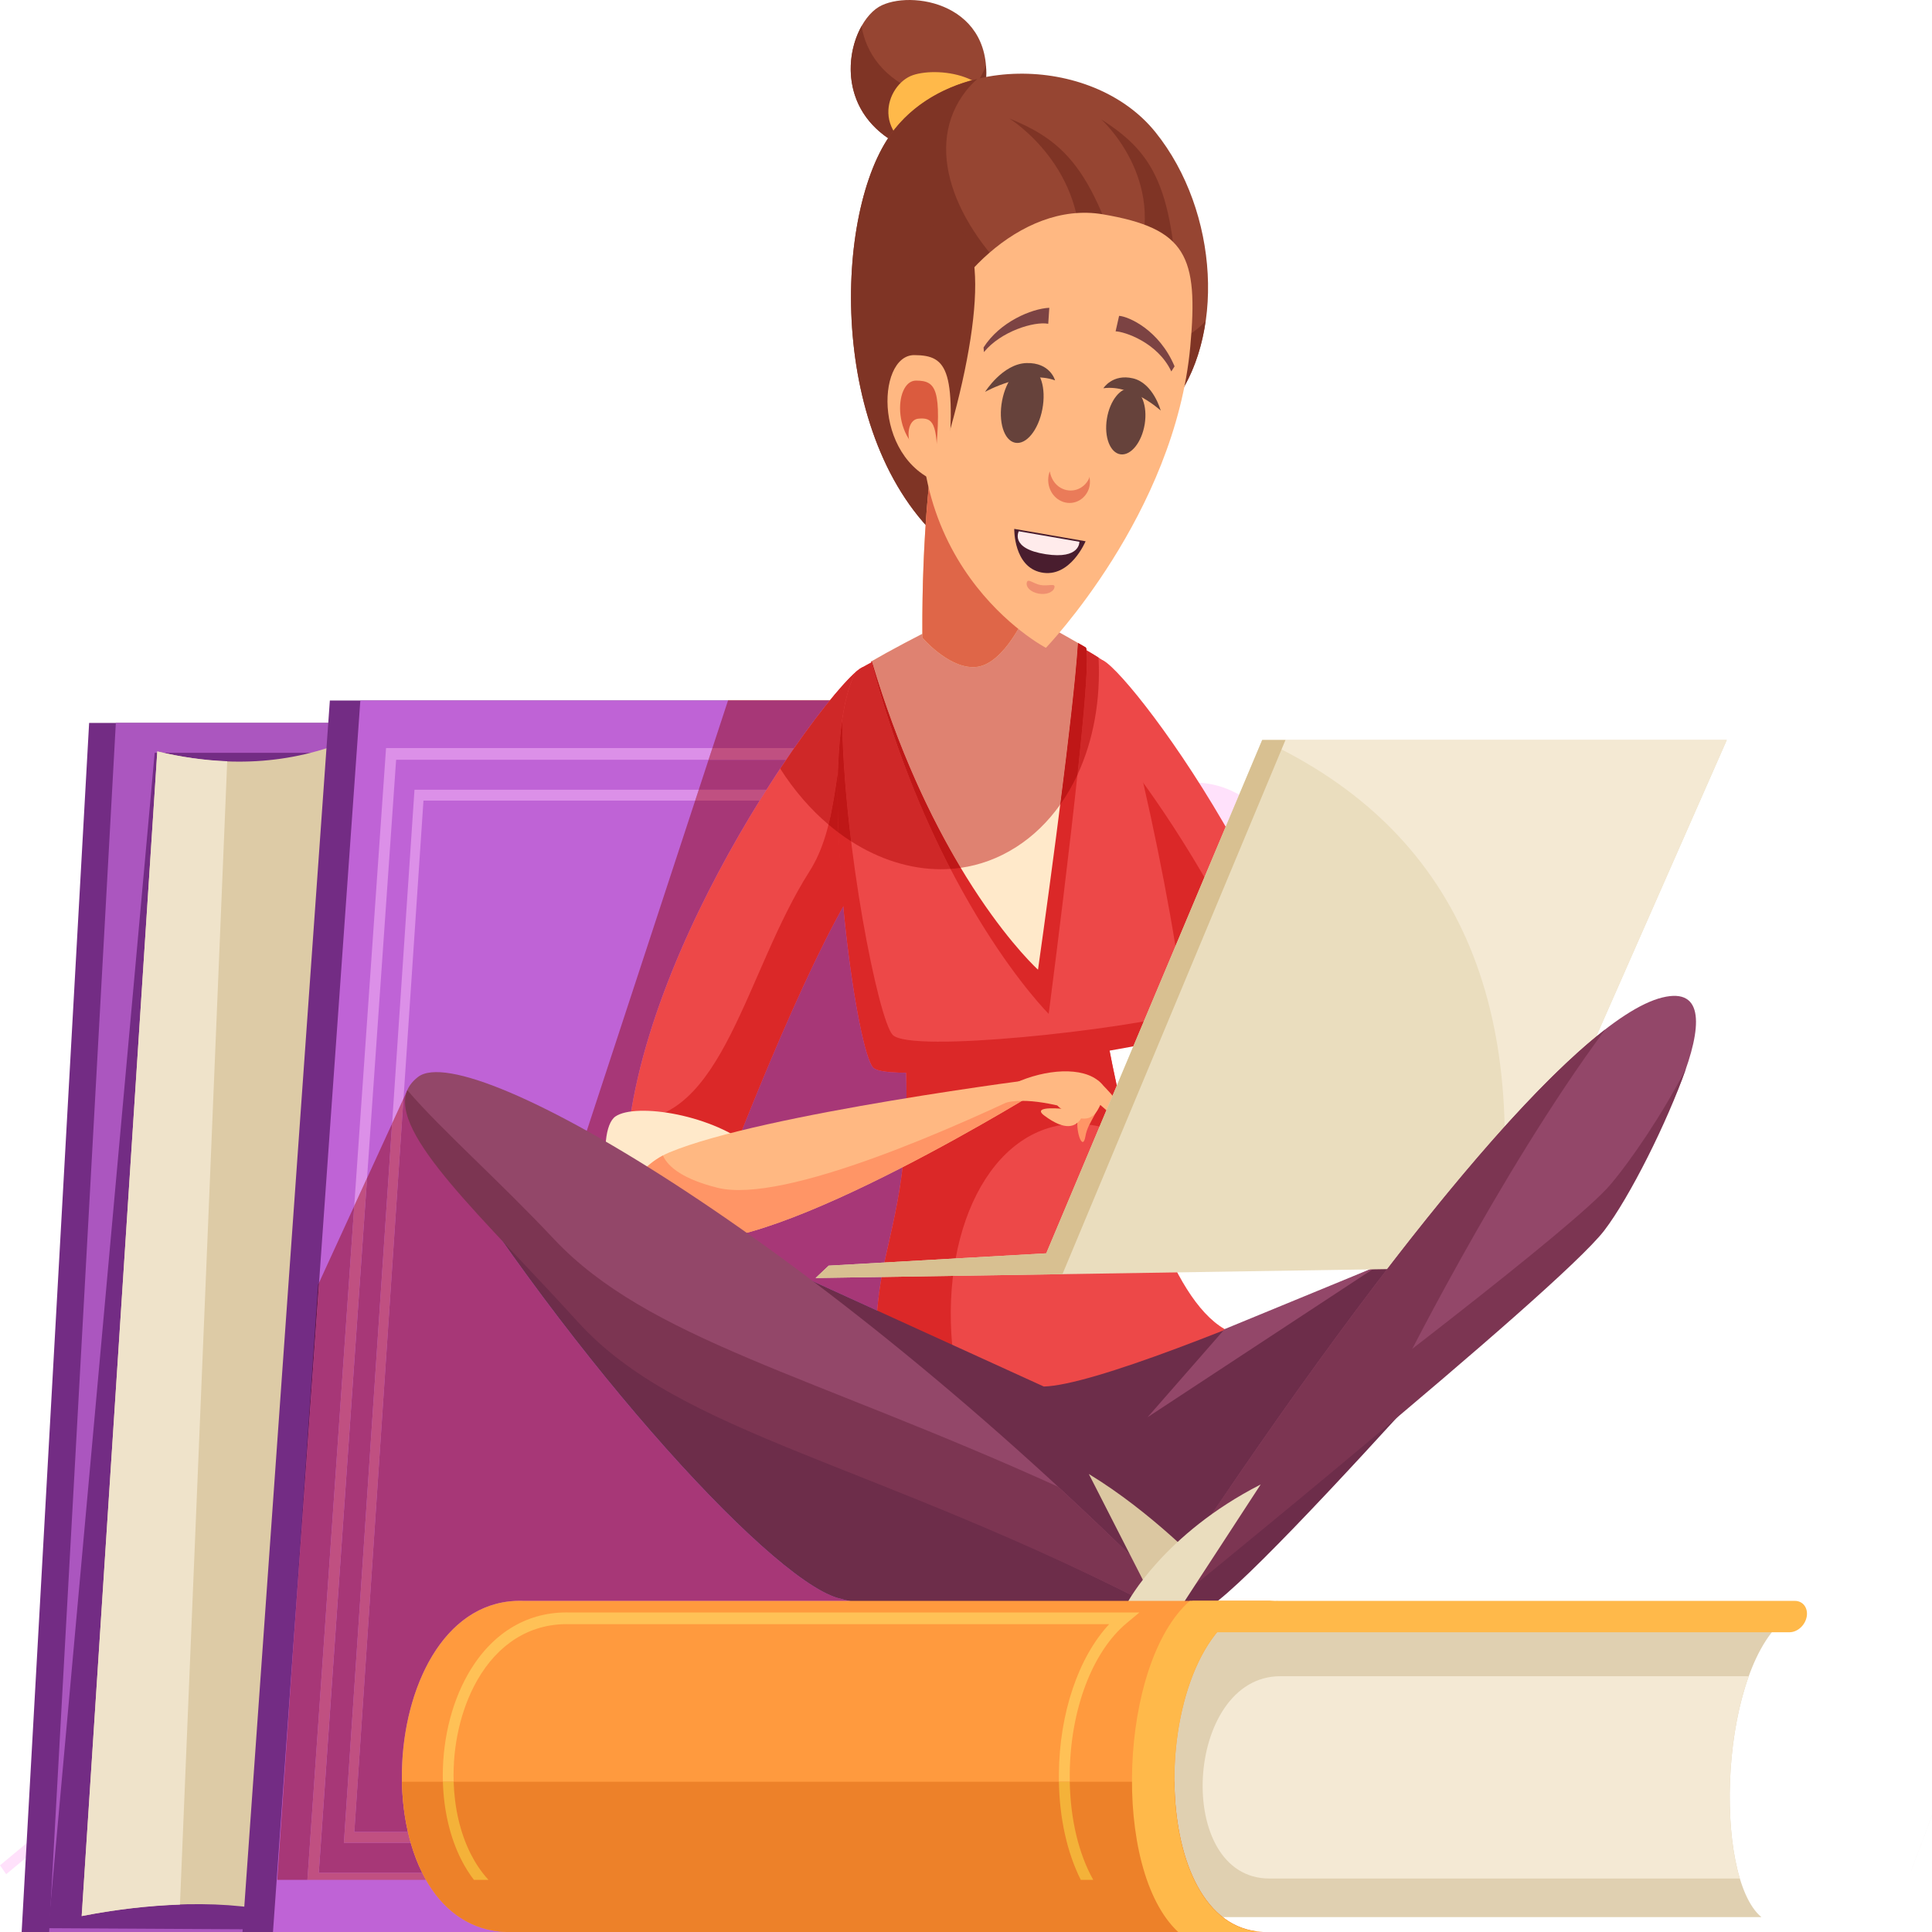 <svg width="250" height="250" viewBox="0 0 250 250" fill="none" xmlns="http://www.w3.org/2000/svg">
<path d="M24.617 220.923L25.416 222.075L37.724 211.85L36.926 210.698L24.617 220.923Z" fill="#FFE1FB"/>
<path d="M0 241.371L0.799 242.523L13.107 232.3L12.309 231.148L0 241.371Z" fill="#FFE1FB"/>
<path d="M111.582 150.505L110.781 149.354L98.473 159.576L99.272 160.728L111.582 150.505Z" fill="#FFE1FB"/>
<path d="M62.341 191.402L61.544 190.25L49.234 200.475L50.033 201.626L62.341 191.402Z" fill="#FFE1FB"/>
<path d="M135.394 128.905L123.086 139.129L123.886 140.281L136.194 130.055L135.394 128.905Z" fill="#FFE1FB"/>
<path d="M73.852 180.025L74.65 181.177L86.958 170.954L86.161 169.802L73.852 180.025Z" fill="#FFE1FB"/>
<path d="M147.707 118.679L148.507 119.831L154.54 114.817L161.727 117.441L162.145 116.068L154.298 113.205L147.707 118.679Z" fill="#FFE1FB"/>
<path d="M193.147 127.377L177.649 121.723L177.23 123.096L192.729 128.75L193.147 127.377Z" fill="#FFE1FB"/>
<path d="M142.164 114.817C142.164 122.303 147.707 128.37 154.545 128.37C161.385 128.37 166.928 122.303 166.928 114.817C166.928 107.333 161.385 101.266 154.545 101.266C147.707 101.266 142.164 107.333 142.164 114.817Z" fill="#FFE1FB"/>
<path d="M148.262 114.817C148.262 118.614 151.073 121.691 154.542 121.691C158.011 121.691 160.823 118.614 160.823 114.817C160.823 111.021 158.011 107.944 154.542 107.944C151.073 107.944 148.262 111.021 148.262 114.817Z" fill="#FFC135"/>
<path d="M44.255 93.547H11.533L2.801 250H39.836L44.255 93.547Z" fill="#732C84"/>
<path d="M48.233 93.547H14.989L6.359 250H43.984L48.233 93.547Z" fill="#AB56BF"/>
<path d="M53.259 97.413H20.016L6.258 249.507L41.397 249.701L53.259 97.413Z" fill="#732C84"/>
<path d="M45.506 95.619C37.502 99.012 29.091 99.344 20.353 97.232L10.57 247.938C21.289 245.843 31.574 245.816 39.016 248.272L45.506 95.619Z" fill="#DDCBA6"/>
<path d="M129.624 90.645H42.683L31.379 250H120.116L129.624 90.645Z" fill="#732C84"/>
<path d="M133.57 90.645H46.628L35.324 250H124.062L133.57 90.645Z" fill="#BF63D6"/>
<path d="M29.401 98.505C26.426 98.39 23.41 97.971 20.353 97.232L10.57 247.938C14.94 247.083 19.224 246.594 23.287 246.455L29.401 98.505Z" fill="#EFE3CA"/>
<path d="M45.836 156.052L49.954 96.797H92.189L91.691 98.311H51.258L47.496 152.437L45.836 156.052Z" fill="#DC90E8"/>
<path d="M50.738 145.381L53.634 102.193H90.421L89.96 103.597H54.797L52.212 142.171L50.738 145.381Z" fill="#DC90E8"/>
<path d="M37.883 213.95L41.154 166.248L41.287 165.96L37.883 213.95Z" fill="#65194A"/>
<path d="M39.78 243.251H35.879L37.888 213.951L41.292 165.961L45.84 156.052L39.78 243.251ZM54.636 242.334H41.253L47.5 152.438L50.739 145.382L44.501 238.451H53.147C53.54 239.826 54.036 241.13 54.636 242.334Z" fill="#A73777"/>
<path d="M55.122 243.251H39.777L45.838 156.052L47.498 152.438L41.25 242.334H54.634C54.79 242.646 54.953 242.953 55.122 243.251Z" fill="#C05081"/>
<path d="M52.78 237.046H45.848L52.206 142.17L52.709 141.076L59.154 144.813L52.88 141.954C71.886 173.829 99.149 204.008 108.353 206.762C108.798 206.895 109.295 207.025 109.841 207.152L67.701 207.151C67.561 207.147 67.419 207.144 67.281 207.144C55.088 207.144 49.89 224.429 52.78 237.046ZM113.516 169.593L74.179 151.663L89.954 103.596H98.299C91.196 115.047 83.579 130.543 81.497 144.928C81.397 144.926 81.296 144.923 81.194 144.918C81.193 144.918 81.192 144.918 81.191 144.918C81.06 144.918 81.147 145.273 81.371 145.855C81.178 147.354 81.047 148.841 80.985 150.307C80.823 154.157 87.006 157.47 90.281 157.47C90.422 157.47 90.556 157.464 90.686 157.452C91.409 157.382 91.941 157.115 92.156 156.611C92.174 156.566 92.191 156.519 92.205 156.47C93.044 153.526 102.354 129.284 109.115 117.307C110.096 127.751 111.846 136.971 112.987 138.152C113.43 138.61 114.993 138.808 117.259 138.815C117.288 139.862 117.303 140.859 117.303 141.817C117.306 156.196 114.187 160.971 113.516 169.593Z" fill="#A73777"/>
<path d="M107.367 90.644H94.207L94.224 90.594H107.408C107.393 90.612 107.381 90.626 107.367 90.644Z" fill="#DF6C1E"/>
<path d="M99.179 102.193H90.414L91.688 98.31H101.725C100.895 99.534 100.043 100.832 99.179 102.193ZM102.767 96.797H92.186L94.204 90.645H107.364C106.018 92.302 104.451 94.381 102.767 96.797Z" fill="#A73777"/>
<path d="M101.724 98.311H91.688L92.185 96.797H102.766C102.424 97.287 102.076 97.793 101.724 98.311Z" fill="#C05081"/>
<path d="M53.145 238.45H44.5L50.737 145.381L52.211 142.171L45.853 237.047H52.785C52.894 237.523 53.014 237.989 53.145 238.45ZM98.304 103.597H89.959L90.42 102.193H99.185C98.892 102.654 98.599 103.122 98.304 103.597Z" fill="#C05081"/>
<path d="M118.084 19.512C106.494 15.061 109.669 2.735 114.114 0.681C118.56 -1.374 129.674 0.852 127.292 12.493C124.911 24.134 118.084 19.512 118.084 19.512Z" fill="#964532"/>
<path d="M119.338 12.165C114.295 10.229 112.05 6.801 111.485 3.378C108.987 7.83 109.071 16.05 118.083 19.512C118.083 19.512 124.91 24.134 127.291 12.493C127.594 11.009 127.674 9.682 127.582 8.494C124.705 15.791 119.338 12.165 119.338 12.165Z" fill="#7F3425"/>
<path d="M121.24 20.614C112.134 18.041 114.629 10.914 118.121 9.726C121.614 8.538 130.346 9.825 128.475 16.556C126.603 23.288 121.24 20.614 121.24 20.614Z" fill="#FFB94A"/>
<path d="M123.485 71.385C107.449 59.058 107.608 29.442 114.753 18.142C121.897 6.842 141.266 6.842 149.522 17.115C157.777 27.387 158.624 43.879 151.479 52.61C144.335 61.341 123.485 71.385 123.485 71.385Z" fill="#964532"/>
<path d="M152.548 43.294C152.19 24.864 149.799 20.095 142.508 15.455C142.508 15.455 151.114 23.188 147.051 34.014L152.548 43.294Z" fill="#7F3425"/>
<path d="M147.351 42.897C142.421 23.242 138.897 18.671 130.613 15.337C130.613 15.337 140.952 21.689 139.668 34.192L147.351 42.897Z" fill="#7F3425"/>
<path d="M132.114 36.979C123.339 28.985 119.453 18.841 125.012 11.744C125.455 11.178 125.949 10.681 126.464 10.216C121.681 11.362 117.385 13.979 114.753 18.142C107.608 29.442 107.449 59.058 123.485 71.385C123.485 71.385 144.335 61.341 151.479 52.61C153.906 49.646 155.388 45.777 155.994 41.571C150.183 47.687 140.498 44.615 132.114 36.979Z" fill="#7F3425"/>
<path d="M172.954 148.596C171.76 120.286 144.904 88.309 142.152 88.082C139.401 87.853 139.889 99.919 146.662 111.788C153.437 123.658 160.887 151.792 161.734 154.759C162.582 157.727 173.165 153.618 172.954 148.596Z" fill="#DB2828"/>
<path d="M142.472 85.366C141.202 85.261 140.556 88.36 140.894 92.892C146.176 97.296 167.931 127.308 170.276 153.11C171.866 151.862 173.027 150.285 172.954 148.596C171.762 120.286 145.224 85.595 142.472 85.366Z" fill="#ED4848"/>
<path d="M80.987 150.308C82.181 121.998 109.037 86.508 111.789 86.28C114.54 86.052 113.588 106.482 106.813 118.351C100.04 130.22 93.054 153.504 92.207 156.471C91.361 159.439 80.776 155.33 80.987 150.308Z" fill="#ED4848"/>
<path d="M104.743 112.763C96.447 125.776 93.568 145.499 81.197 144.919C80.823 144.901 82.144 147.646 83.401 150.391C84.673 153.169 85.879 155.947 85.195 155.861C88.178 157.572 91.732 158.14 92.208 156.472C93.055 153.504 102.512 128.886 109.285 117.016C113.093 110.343 109.259 99.678 109.764 92.786C107.963 99.262 108.392 107.04 104.743 112.763Z" fill="#DB2828"/>
<path d="M97.569 148.72C92.429 144.209 82.269 142.663 79.64 144.468C77.01 146.272 78.086 159.418 85.616 161.738C93.146 164.057 97.569 148.72 97.569 148.72Z" fill="#FFE9CA"/>
<path d="M139.967 111.763L111.574 96.722C124.752 162.805 110.61 154.632 113.903 180.284C130.021 187.448 145.528 184.67 160.473 172.792C145.525 169.388 139.967 111.763 139.967 111.763Z" fill="#ED4848"/>
<path d="M124.149 180.069C120.54 163.801 125.941 148.465 136.213 145.814C139.503 144.965 142.891 145.535 146.1 147.218C141.778 130.485 139.967 111.763 139.967 111.763L111.574 96.722C124.752 162.806 110.61 154.633 113.903 180.284C117.674 181.96 121.409 183.07 125.114 183.669C124.755 182.498 124.424 181.304 124.149 180.069Z" fill="#DB2828"/>
<path d="M135.069 179.416L52.883 141.954C71.888 173.83 99.151 204.008 108.356 206.763C117.561 209.518 149.629 210.942 155.983 208.214C162.338 205.485 211.638 148.731 211.638 148.731C211.638 148.731 147.453 179.095 135.069 179.416Z" fill="#6D2D4A"/>
<path d="M178.194 163.865L148.492 183.39L158.471 171.983L178.194 163.865Z" fill="#934769"/>
<path d="M110.689 87.042C105.34 97.273 110.731 134.7 113.154 137.205C115.577 139.711 151.246 135.372 153.017 133.701C154.788 132.031 145.991 88.086 143.135 85.788C140.278 83.493 131.15 79.525 129.044 79.316C126.936 79.108 111.264 85.939 110.689 87.042Z" fill="#ED4848"/>
<path d="M115.498 133.899C113.654 131.881 109.215 109.69 108.966 93.243C106.884 107.676 110.927 136.021 112.988 138.153C115.411 140.659 151.241 135.372 153.013 133.702C153.243 133.484 153.291 132.539 153.2 131.073C145.693 133.183 117.744 136.358 115.498 133.899Z" fill="#DB2828"/>
<path d="M142.512 140.859C142.467 144.049 140.809 144.919 140.451 147.046C140.092 149.172 139.062 146.127 139.509 144.387C139.957 142.646 142.512 140.859 142.512 140.859Z" fill="#FF9566"/>
<path d="M137.175 143.371C139.977 145.487 141.209 144.725 141.791 144C142.374 143.275 143.046 141.342 143.046 141.342L139.864 140.375L139.953 142.551C139.953 142.551 135.381 142.019 137.175 143.371Z" fill="#FFB882"/>
<path d="M135.112 144.339C137.914 146.454 139.147 145.692 139.729 144.967C140.311 144.242 140.983 142.31 140.983 142.31L137.801 141.343L137.891 143.517C137.891 143.517 133.319 142.986 135.112 144.339Z" fill="#FFB882"/>
<path d="M86.6 149.128C98.681 144.083 135.196 139.473 135.196 139.473L135.487 140.476C135.487 140.476 99.956 162.67 88.671 160.341C77.346 158.003 81.716 151.168 86.6 149.128Z" fill="#FFB882"/>
<path d="M92.828 153.692C88.585 152.628 86.49 151.109 85.777 149.522C81.272 151.93 77.988 158.136 88.67 160.341C99.955 162.67 135.486 140.476 135.486 140.476L135.408 140.206C124.226 145.643 101.5 155.864 92.828 153.692Z" fill="#FF9566"/>
<path d="M142.331 140.021C140.119 137.958 135.278 138.345 131.334 140.149L130.199 142.663C133.486 141.889 138.326 143.436 139.821 143.823C141.315 144.209 144.542 142.082 142.331 140.021Z" fill="#FFB882"/>
<path d="M142.053 139.796C144.61 142.081 148.383 147.383 148.335 148.32C148.287 149.237 145.36 146.235 144.592 145.139C143.832 144.055 140.902 141.769 140.902 141.769L142.053 139.796Z" fill="#FFB882"/>
<path d="M163.328 95.753L135.386 162.178L107.232 163.775L105.539 165.373L193.389 164.004L223.448 95.753H163.328Z" fill="#EADDBE"/>
<path d="M163.328 95.753C188.354 107.333 198.632 129.892 193.388 164.004L223.447 95.753H163.328Z" fill="#F4E9D3"/>
<path d="M137.481 164.876L166.341 95.753H163.328L135.386 162.178L107.232 163.775L105.539 165.373L137.481 164.876Z" fill="#D8C091"/>
<path d="M215.092 129.079C203.978 131.818 178.894 161.949 149.363 207.146L149.998 208.858C149.998 208.858 201.26 166.263 207.293 158.387C213.326 150.512 226.205 126.34 215.092 129.079Z" fill="#934769"/>
<path d="M208.323 153.359C203.72 158.746 174.999 180.599 159.115 192.534C155.928 197.207 152.675 202.076 149.363 207.146L149.998 208.858C149.998 208.858 201.559 167.1 207.593 159.225C210.834 154.993 215.749 145.222 218.158 138.283C215.194 144.057 211.063 150.153 208.323 153.359Z" fill="#7C3552"/>
<path d="M153.895 200.281L180.701 178.557C180.701 178.557 193.939 151.792 207.718 133.211C195.547 142.621 176.174 166.832 153.895 200.281Z" fill="#7C3552"/>
<path d="M54.099 139.352C47.431 144.487 61.72 155.102 75.056 169.824C88.392 184.548 112.842 188.998 151.263 208.858L152.851 207.83C107.126 161.265 60.767 134.216 54.099 139.352Z" fill="#934769"/>
<path d="M136.919 192.386C104.798 177.817 83.825 173.27 71.652 160.306C64.523 152.712 57.155 146.258 52.712 141.077C50.322 146.676 62.754 157.782 74.742 171.018C88.079 185.741 112.847 188.998 151.268 208.858L152.856 207.83C147.53 202.407 142.199 197.26 136.919 192.386Z" fill="#7C3552"/>
<path d="M151.146 210.82L155.785 202.801C155.785 202.801 149.015 195.662 140.895 190.736L151.146 210.82Z" fill="#DBC7A1"/>
<path d="M151.748 209.554L145.902 207.36C145.902 207.36 150.557 198.509 163.131 192.09L151.748 209.554Z" fill="#EADDBE"/>
<path d="M140.474 83.768C136.504 81.479 130.63 78.119 129.042 77.947C127.368 77.767 117.09 83.053 112.742 85.595C121.004 116.632 135.392 129.536 135.392 129.536C135.392 129.536 141.796 84.532 140.474 83.768Z" fill="#FFE9CA"/>
<path d="M140.474 83.768C140.157 83.586 139.826 83.396 139.49 83.202C138.809 93.896 134.318 125.476 134.318 125.476C134.318 125.476 121.184 113.682 112.807 85.557L112.742 85.595C121.004 116.632 135.701 131.192 135.701 131.192C135.701 131.192 141.796 84.532 140.474 83.768Z" fill="#DB2828"/>
<path d="M119.354 82.513C119.196 62.14 122.054 50.328 122.054 50.328L133.326 61.285L132.691 79.603C132.691 79.603 129.992 85.766 126.498 86.279C123.006 86.793 119.354 82.513 119.354 82.513Z" fill="#FFB882"/>
<path d="M231.5 209.075H161.276C148.85 209.075 145.277 248.076 157.705 248.076H227.929C221.585 242.827 222.462 215.263 231.5 209.075Z" fill="#E0D0B1"/>
<path d="M165.598 207.153L67.701 207.152C48.255 206.526 46.11 249.373 65.558 249.999L163.453 250C146.781 249.463 148.926 206.616 165.598 207.153Z" fill="#FF9A3E"/>
<path d="M162.588 249.902C155.47 249.001 152.055 240.057 151.978 230.561H52.016C52.21 240.418 56.576 249.71 65.556 249.999L162.588 250V249.902Z" fill="#ED8129"/>
<path d="M232.258 207.153H154.301L153.598 211.213H231.555C232.595 211.213 233.595 210.304 233.79 209.183C233.984 208.061 233.298 207.153 232.258 207.153Z" fill="#FFB94A"/>
<path d="M226.29 216.9H165.681C153.255 216.9 151.835 243.081 164.261 243.081L225.134 243.083C223.087 236.248 223.417 224.874 226.29 216.9Z" fill="#F4E9D4"/>
<path d="M165.595 207.153H153.956C144.81 215.236 143.748 241.891 152.457 250H163.45C146.778 249.462 148.923 206.616 165.595 207.153Z" fill="#FFB94A"/>
<path d="M138.427 230.561H137.022C137.016 230.23 137.015 229.897 137.018 229.561C137.088 221.675 139.542 214.464 143.526 210.169H73.711C73.582 210.164 73.45 210.163 73.32 210.163C68.515 210.163 64.422 212.736 61.745 217.442C59.589 221.232 58.56 225.983 58.702 230.561H57.309C57.169 225.7 58.263 220.666 60.548 216.65C63.489 211.481 67.985 208.648 73.288 208.648C73.435 208.648 73.582 208.65 73.729 208.655H147.439L145.811 210.011C141.326 213.743 138.496 221.242 138.422 229.576C138.418 229.906 138.42 230.235 138.427 230.561Z" fill="#FFC156"/>
<path d="M141.463 243.251H139.852C138.109 239.778 137.106 235.381 137.022 230.562H138.427C138.515 235.479 139.596 239.907 141.463 243.251ZM63.207 243.251H61.321C60.707 242.449 60.152 241.561 59.664 240.59C58.191 237.663 57.412 234.16 57.309 230.562H58.702C58.805 233.904 59.532 237.152 60.899 239.869C61.457 240.979 62.208 242.168 63.207 243.251Z" fill="#F4B239"/>
<path d="M140.471 83.768C139.784 83.372 139.042 82.945 138.274 82.507C139.041 82.945 139.784 83.372 140.471 83.768ZM117.027 83.227C117.033 83.223 117.039 83.22 117.044 83.218C117.039 83.221 117.034 83.223 117.027 83.227ZM117.066 83.205C117.681 82.88 118.314 82.55 118.955 82.221C118.314 82.55 117.681 82.88 117.066 83.205ZM132.696 79.457L133.155 66.23L132.696 79.457Z" fill="#DF6C1E"/>
<path d="M133.152 66.231L133.268 62.881L133.152 66.231Z" fill="#6F1D15"/>
<path d="M107.21 106.702C104.894 104.739 102.772 102.307 100.961 99.458C105.232 93.034 109.01 88.423 110.836 86.874C110.76 86.94 110.709 86.996 110.685 87.043C109.352 89.592 108.687 93.829 108.475 98.795C108.461 99.13 108.447 99.467 108.437 99.808C108.099 102.132 107.768 104.47 107.21 106.702ZM110.878 86.838C111.192 86.576 111.445 86.407 111.631 86.338C111.299 86.535 111.042 86.703 110.878 86.838Z" fill="#CF2828"/>
<path d="M108.48 107.715C108.051 107.393 107.628 107.055 107.211 106.702C107.769 104.47 108.1 102.131 108.438 99.808C108.357 102.311 108.379 104.985 108.48 107.715Z" fill="#BF1717"/>
<path d="M121.747 112.478C117.807 112.478 113.807 111.219 110.136 108.868C109.493 103.607 109.042 98.168 108.968 93.242C108.725 94.925 108.565 96.797 108.477 98.794C108.688 93.828 109.354 89.591 110.686 87.042C110.71 86.996 110.762 86.939 110.837 86.873C110.851 86.862 110.865 86.849 110.879 86.838C111.043 86.703 111.3 86.535 111.632 86.337C111.635 86.337 111.637 86.336 111.64 86.335C111.953 86.15 112.336 85.941 112.773 85.713C115.691 96.639 119.406 105.52 122.991 112.436C122.578 112.464 122.163 112.478 121.747 112.478ZM139.421 100.254C140.256 92.476 140.838 85.843 140.611 84.166C141.188 84.491 141.691 84.801 142.15 85.102C142.436 90.548 141.489 95.811 139.421 100.254Z" fill="#CF2828"/>
<path d="M110.135 108.869C109.575 108.51 109.022 108.125 108.478 107.716C108.377 104.986 108.355 102.311 108.436 99.809C108.447 99.467 108.461 99.13 108.475 98.795C108.564 96.798 108.724 94.926 108.966 93.243C109.041 98.169 109.491 103.608 110.135 108.869Z" fill="#BF1717"/>
<path d="M124.315 112.297C120.504 105.938 116.252 97.131 112.805 85.557C113.918 84.909 115.402 84.088 117.028 83.227C117.034 83.224 117.039 83.222 117.044 83.218C117.052 83.214 117.059 83.21 117.066 83.206C117.681 82.881 118.314 82.551 118.955 82.222C119.087 82.153 119.22 82.087 119.351 82.019C119.352 82.182 119.353 82.348 119.354 82.514C119.354 82.514 122.604 86.322 125.905 86.322C126.103 86.322 126.301 86.309 126.499 86.28C129.992 85.767 132.691 79.603 132.691 79.603L132.696 79.458V79.459C134.398 80.325 136.409 81.445 138.274 82.508C139.042 82.945 139.784 83.373 140.471 83.768C140.154 83.587 139.824 83.396 139.488 83.202C139.199 87.744 138.223 96.051 137.194 104.108C135.627 106.32 133.705 108.202 131.45 109.637C129.195 111.071 126.783 111.945 124.315 112.297ZM140.536 83.855C140.52 83.821 140.504 83.795 140.486 83.779C140.505 83.796 140.52 83.821 140.536 83.855Z" fill="#DF8271"/>
<path d="M122.992 112.437C119.407 105.52 115.692 96.64 112.774 85.713C112.774 85.712 112.775 85.712 112.775 85.712L112.742 85.595L112.807 85.556C116.254 97.13 120.507 105.937 124.318 112.297C123.878 112.36 123.436 112.406 122.992 112.437ZM137.197 104.107C138.225 96.05 139.201 87.743 139.49 83.202C139.826 83.396 140.157 83.586 140.474 83.768C140.479 83.771 140.483 83.774 140.488 83.779C140.506 83.795 140.523 83.821 140.538 83.854C140.552 83.886 140.564 83.924 140.575 83.971L140.602 84.161C140.605 84.163 140.608 84.164 140.611 84.167C140.839 85.843 140.257 92.476 139.422 100.254C138.785 101.623 138.043 102.912 137.197 104.107Z" fill="#BF1717"/>
<path d="M125.905 86.322C122.604 86.322 119.355 82.513 119.355 82.513C119.354 82.347 119.353 82.182 119.352 82.018C119.353 82.017 119.355 82.016 119.356 82.016C119.288 69.287 120.392 59.969 121.208 54.847C125.567 56.132 129.76 58.894 133.272 62.881L133.156 66.231L132.697 79.457L132.691 79.603C132.691 79.603 129.993 85.766 126.499 86.279C126.302 86.308 126.103 86.322 125.905 86.322Z" fill="#DF6648"/>
<path d="M120.266 44.586C114.186 72.808 135.341 83.828 135.341 83.828C135.341 83.828 152.029 66.513 154.021 44.85C155.098 33.138 153.526 29.567 142.695 27.73C131.891 25.896 121.847 37.245 120.266 44.586Z" fill="#FFB882"/>
<path d="M121.523 60.371C127.088 42.903 128.313 28.209 121.689 28.979C115.065 29.751 112.156 54.822 121.523 60.371Z" fill="#7F3425"/>
<path d="M122.481 62.753C123.872 47.81 122.667 45.979 118.312 45.95C113.318 45.916 112.903 60.286 122.481 62.753Z" fill="#FFB882"/>
<path d="M121.048 59.316C121.881 50.361 121.16 49.264 118.549 49.248C115.557 49.227 115.308 57.839 121.048 59.316Z" fill="#DB5B3E"/>
<path d="M121.287 60.42C121.311 54.66 120.723 54.009 118.85 54.173C116.703 54.36 117.077 59.862 121.287 60.42Z" fill="#FFB882"/>
<path d="M148.126 54.877C148.499 52.529 147.712 50.467 146.359 50.268C145.01 50.079 143.609 51.829 143.232 54.185C142.852 56.539 143.646 58.6 144.993 58.789C146.343 58.98 147.747 57.233 148.126 54.877Z" fill="#66423B"/>
<path d="M134.881 52.946C135.395 50.245 134.65 47.822 133.201 47.514C131.762 47.214 130.181 49.154 129.669 51.857C129.156 54.551 129.907 56.988 131.347 57.286C132.792 57.589 134.368 55.642 134.881 52.946Z" fill="#66423B"/>
<path d="M127.473 50.704C127.473 50.704 132.63 47.813 136.524 49.217C136.524 49.217 135.907 46.89 132.821 46.98C129.743 47.076 127.473 50.704 127.473 50.704Z" fill="#66423B"/>
<path d="M150.196 53.13C150.196 53.13 146.537 49.725 142.777 50.24C142.777 50.24 143.966 48.337 146.605 48.959C149.243 49.577 150.196 53.13 150.196 53.13Z" fill="#66423B"/>
<path d="M127.32 45.562L127.273 44.959C129.374 41.649 133.5 39.932 135.779 39.829L135.642 41.897C133.836 41.559 129.525 42.857 127.32 45.562Z" fill="#7C4343"/>
<path d="M151.568 48.065C149.784 44.281 145.463 42.899 144.359 42.875L144.812 40.87C146.045 40.955 150.001 42.69 151.988 47.404L151.568 48.065Z" fill="#7C4343"/>
<path d="M140.984 61.695L140.922 61.917C140.248 63.348 138.609 63.887 137.261 63.133C136.468 62.683 135.994 61.875 135.841 60.987C135.312 62.385 135.837 64.014 137.117 64.738C138.468 65.501 140.107 64.954 140.783 63.528C141.06 62.937 141.082 62.306 140.984 61.695Z" fill="#EA7B59"/>
<path d="M131.242 68.436L140.475 70.038C140.475 70.038 138.481 74.837 134.738 74.074C131.151 73.345 131.242 68.436 131.242 68.436Z" fill="#491D2E"/>
<path d="M131.832 68.745L139.672 70.105C139.672 70.105 139.8 72.404 135.327 71.715C130.617 70.989 131.832 68.745 131.832 68.745Z" fill="#FFEBEB"/>
<path d="M136.445 76.025C136.588 75.411 135.645 75.881 134.656 75.704C133.668 75.528 133.01 74.772 132.866 75.384C132.724 75.998 133.41 76.638 134.398 76.815C135.385 76.99 136.302 76.638 136.445 76.025Z" fill="#EF8F6F"/>
<path d="M247.289 242.1V242.098L249.997 234.912C249.998 234.912 249.998 234.912 249.998 234.912L247.289 242.1Z" fill="#541D17"/>
</svg>
